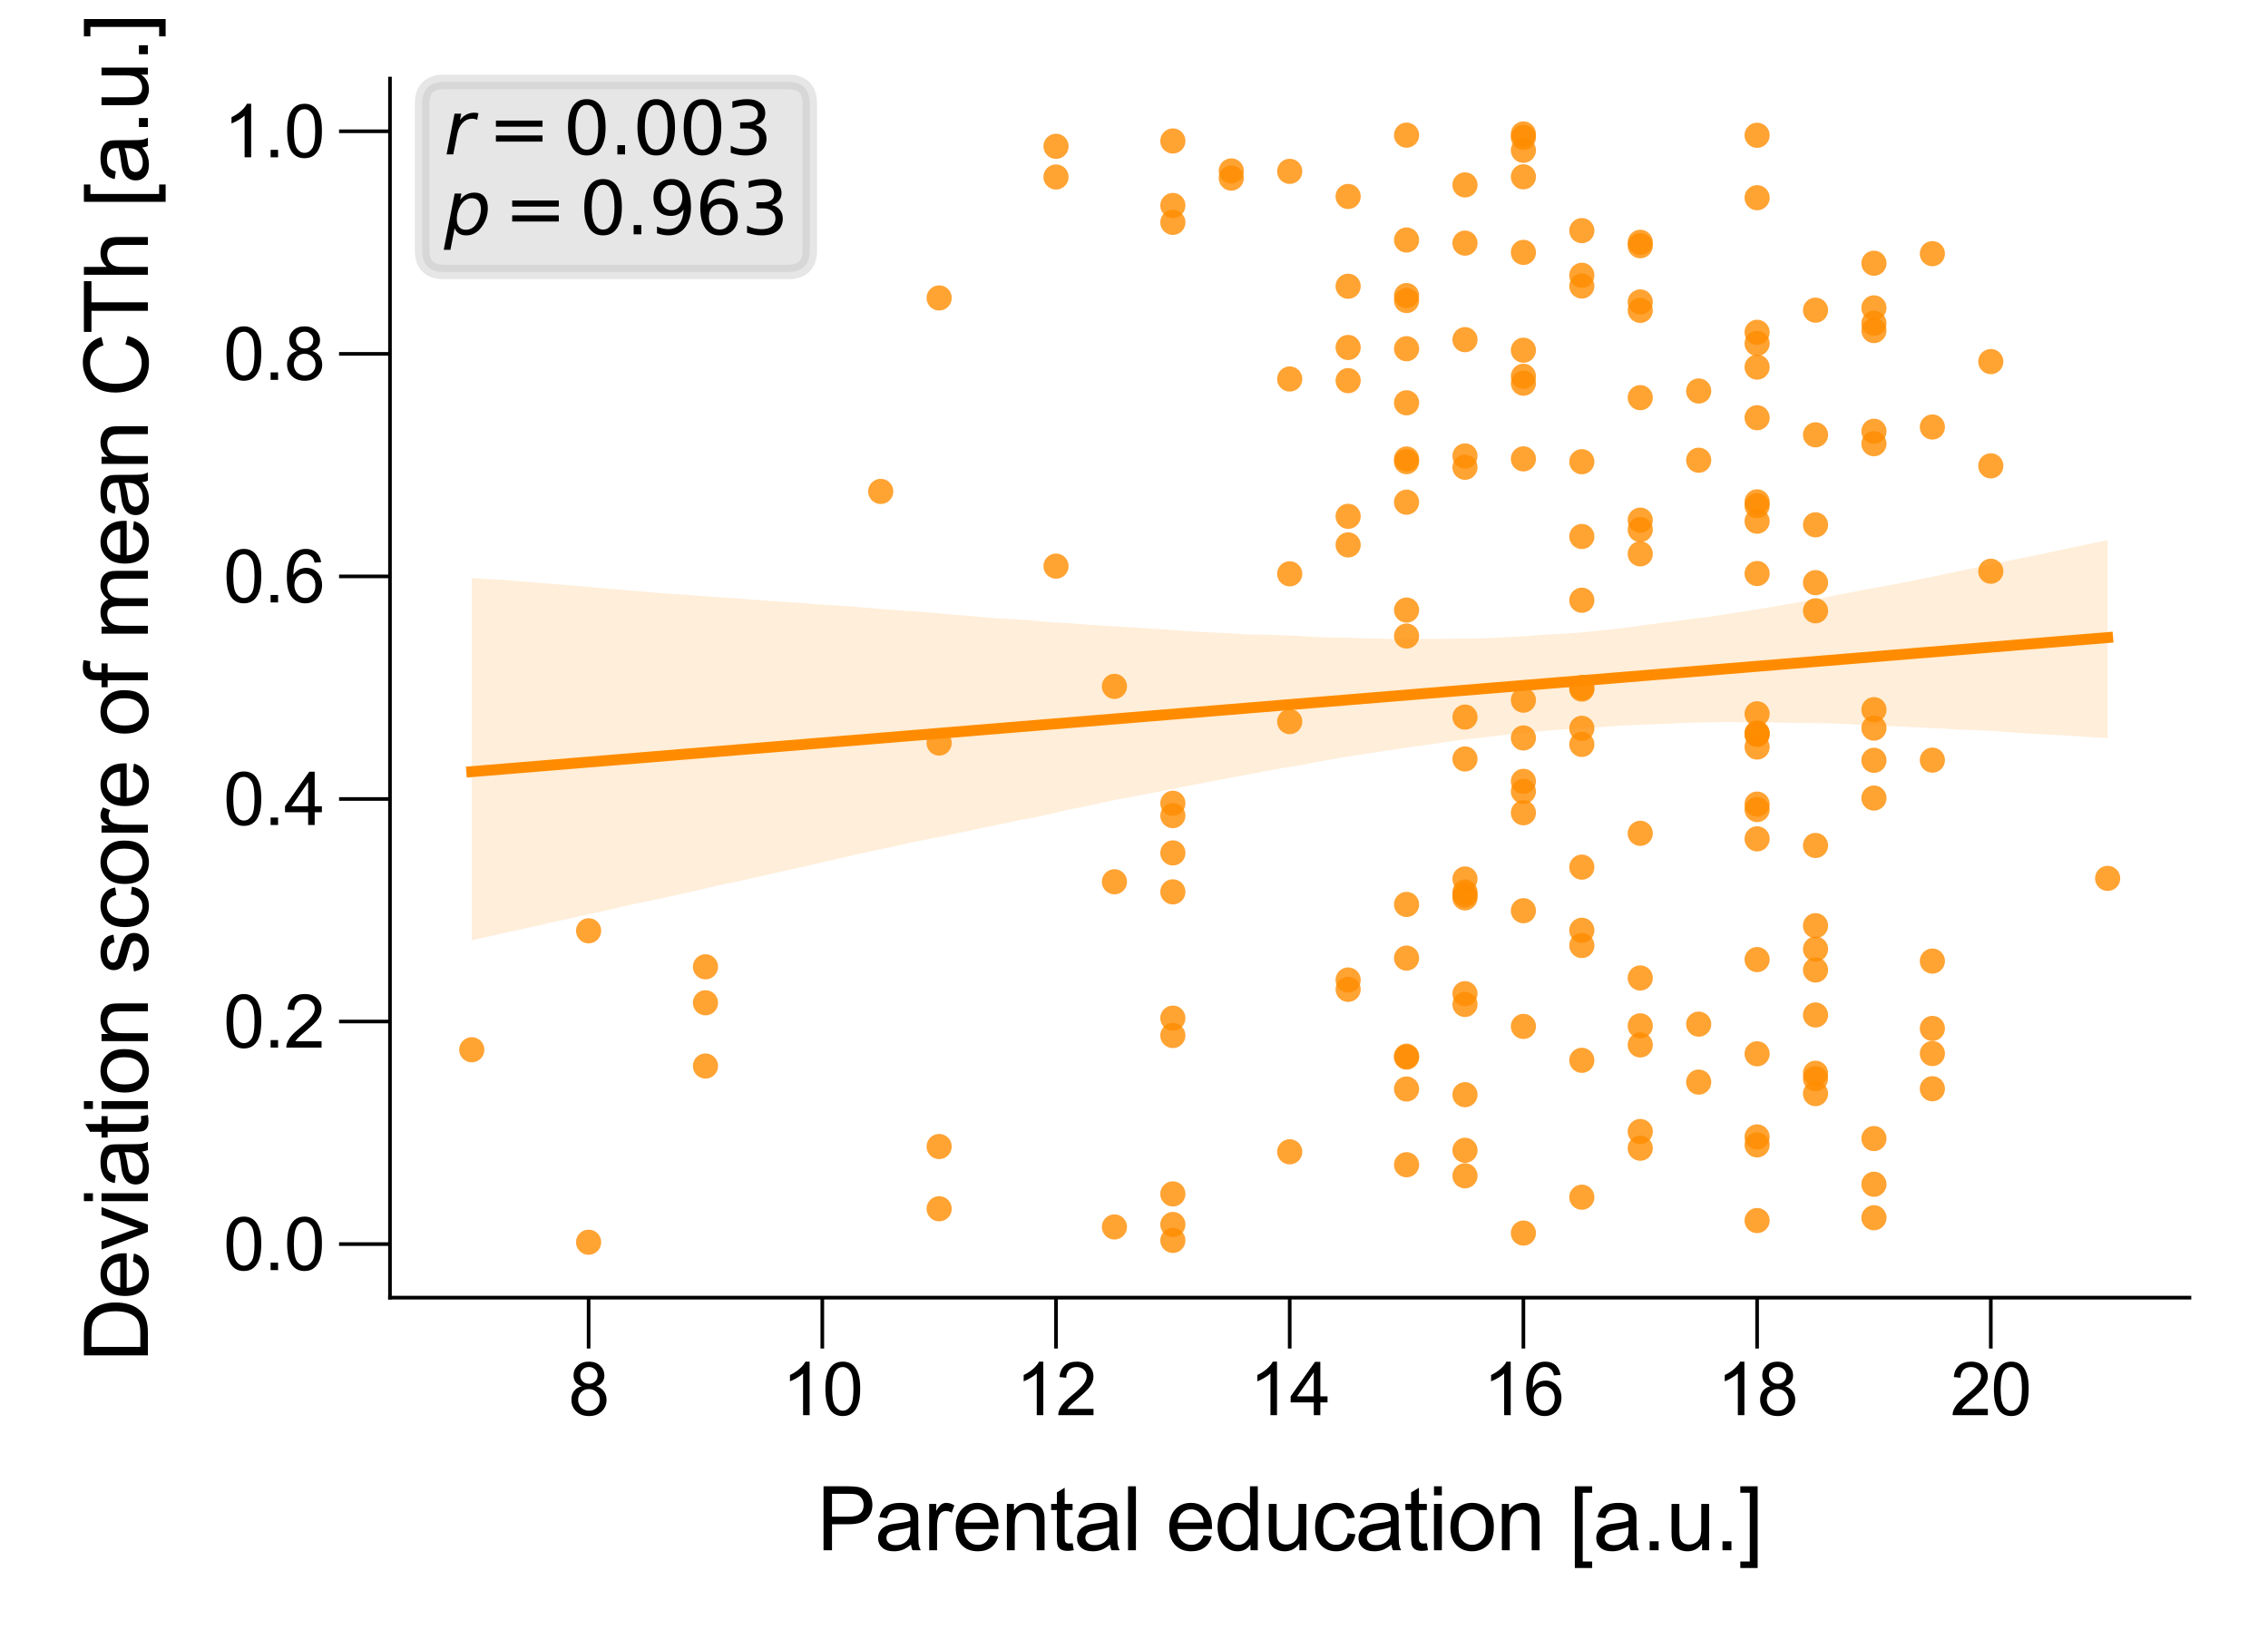 <?xml version="1.0" encoding="utf-8" standalone="no"?>
<!DOCTYPE svg PUBLIC "-//W3C//DTD SVG 1.1//EN"
  "http://www.w3.org/Graphics/SVG/1.1/DTD/svg11.dtd">
<svg xmlns:xlink="http://www.w3.org/1999/xlink" width="155.906pt" height="113.386pt" viewBox="0 0 155.906 113.386" xmlns="http://www.w3.org/2000/svg" version="1.1">
 <defs>
  <style type="text/css">*{stroke-linejoin: round; stroke-linecap: butt}</style>
 </defs>
 <g id="figure_1">
  <g id="patch_1">
   <path d="M 0 113.386 
L 155.906 113.386 
L 155.906 0 
L 0 0 
z
" style="fill: #ffffff"/>
  </g>
  <g id="axes_1">
   <g id="patch_2">
    <path d="M 26.808 89.218 
L 150.506 89.218 
L 150.506 5.4 
L 26.808 5.4 
z
" style="fill: #ffffff"/>
   </g>
   <g id="PathCollection_1">
    <defs>
     <path id="C0_0_1753ba08d1" d="M 0 0.866 
C 0.23 0.866 0.45 0.775 0.612 0.612 
C 0.775 0.45 0.866 0.23 0.866 -0 
C 0.866 -0.23 0.775 -0.45 0.612 -0.612 
C 0.45 -0.775 0.23 -0.866 0 -0.866 
C -0.23 -0.866 -0.45 -0.775 -0.612 -0.612 
C -0.775 -0.45 -0.866 -0.23 -0.866 0 
C -0.866 0.23 -0.775 0.45 -0.612 0.612 
C -0.45 0.775 -0.23 0.866 0 0.866 
z
"/>
    </defs>
    <g clip-path="url(#pf4f25d8b72)">
     <use xlink:href="#C0_0_1753ba08d1" x="92.673" y="19.68" style="fill: #ff8c00; fill-opacity: 0.8"/>
    </g>
    <g clip-path="url(#pf4f25d8b72)">
     <use xlink:href="#C0_0_1753ba08d1" x="132.834" y="29.359" style="fill: #ff8c00; fill-opacity: 0.8"/>
    </g>
    <g clip-path="url(#pf4f25d8b72)">
     <use xlink:href="#C0_0_1753ba08d1" x="128.818" y="48.793" style="fill: #ff8c00; fill-opacity: 0.8"/>
    </g>
    <g clip-path="url(#pf4f25d8b72)">
     <use xlink:href="#C0_0_1753ba08d1" x="72.592" y="38.924" style="fill: #ff8c00; fill-opacity: 0.8"/>
    </g>
    <g clip-path="url(#pf4f25d8b72)">
     <use xlink:href="#C0_0_1753ba08d1" x="104.721" y="70.569" style="fill: #ff8c00; fill-opacity: 0.8"/>
    </g>
    <g clip-path="url(#pf4f25d8b72)">
     <use xlink:href="#C0_0_1753ba08d1" x="116.77" y="26.883" style="fill: #ff8c00; fill-opacity: 0.8"/>
    </g>
    <g clip-path="url(#pf4f25d8b72)">
     <use xlink:href="#C0_0_1753ba08d1" x="108.737" y="63.96" style="fill: #ff8c00; fill-opacity: 0.8"/>
    </g>
    <g clip-path="url(#pf4f25d8b72)">
     <use xlink:href="#C0_0_1753ba08d1" x="96.689" y="20.663" style="fill: #ff8c00; fill-opacity: 0.8"/>
    </g>
    <g clip-path="url(#pf4f25d8b72)">
     <use xlink:href="#C0_0_1753ba08d1" x="100.705" y="80.84" style="fill: #ff8c00; fill-opacity: 0.8"/>
    </g>
    <g clip-path="url(#pf4f25d8b72)">
     <use xlink:href="#C0_0_1753ba08d1" x="76.608" y="84.357" style="fill: #ff8c00; fill-opacity: 0.8"/>
    </g>
    <g clip-path="url(#pf4f25d8b72)">
     <use xlink:href="#C0_0_1753ba08d1" x="96.689" y="80.08" style="fill: #ff8c00; fill-opacity: 0.8"/>
    </g>
    <g clip-path="url(#pf4f25d8b72)">
     <use xlink:href="#C0_0_1753ba08d1" x="120.786" y="65.974" style="fill: #ff8c00; fill-opacity: 0.8"/>
    </g>
    <g clip-path="url(#pf4f25d8b72)">
     <use xlink:href="#C0_0_1753ba08d1" x="112.754" y="78.944" style="fill: #ff8c00; fill-opacity: 0.8"/>
    </g>
    <g clip-path="url(#pf4f25d8b72)">
     <use xlink:href="#C0_0_1753ba08d1" x="132.834" y="74.856" style="fill: #ff8c00; fill-opacity: 0.8"/>
    </g>
    <g clip-path="url(#pf4f25d8b72)">
     <use xlink:href="#C0_0_1753ba08d1" x="124.802" y="69.784" style="fill: #ff8c00; fill-opacity: 0.8"/>
    </g>
    <g clip-path="url(#pf4f25d8b72)">
     <use xlink:href="#C0_0_1753ba08d1" x="128.818" y="50.061" style="fill: #ff8c00; fill-opacity: 0.8"/>
    </g>
    <g clip-path="url(#pf4f25d8b72)">
     <use xlink:href="#C0_0_1753ba08d1" x="64.559" y="51.088" style="fill: #ff8c00; fill-opacity: 0.8"/>
    </g>
    <g clip-path="url(#pf4f25d8b72)">
     <use xlink:href="#C0_0_1753ba08d1" x="48.495" y="66.471" style="fill: #ff8c00; fill-opacity: 0.8"/>
    </g>
    <g clip-path="url(#pf4f25d8b72)">
     <use xlink:href="#C0_0_1753ba08d1" x="108.737" y="65.008" style="fill: #ff8c00; fill-opacity: 0.8"/>
    </g>
    <g clip-path="url(#pf4f25d8b72)">
     <use xlink:href="#C0_0_1753ba08d1" x="92.673" y="37.465" style="fill: #ff8c00; fill-opacity: 0.8"/>
    </g>
    <g clip-path="url(#pf4f25d8b72)">
     <use xlink:href="#C0_0_1753ba08d1" x="120.786" y="34.766" style="fill: #ff8c00; fill-opacity: 0.8"/>
    </g>
    <g clip-path="url(#pf4f25d8b72)">
     <use xlink:href="#C0_0_1753ba08d1" x="108.737" y="36.885" style="fill: #ff8c00; fill-opacity: 0.8"/>
    </g>
    <g clip-path="url(#pf4f25d8b72)">
     <use xlink:href="#C0_0_1753ba08d1" x="100.705" y="61.731" style="fill: #ff8c00; fill-opacity: 0.8"/>
    </g>
    <g clip-path="url(#pf4f25d8b72)">
     <use xlink:href="#C0_0_1753ba08d1" x="128.818" y="22.223" style="fill: #ff8c00; fill-opacity: 0.8"/>
    </g>
    <g clip-path="url(#pf4f25d8b72)">
     <use xlink:href="#C0_0_1753ba08d1" x="128.818" y="18.099" style="fill: #ff8c00; fill-opacity: 0.8"/>
    </g>
    <g clip-path="url(#pf4f25d8b72)">
     <use xlink:href="#C0_0_1753ba08d1" x="124.802" y="21.325" style="fill: #ff8c00; fill-opacity: 0.8"/>
    </g>
    <g clip-path="url(#pf4f25d8b72)">
     <use xlink:href="#C0_0_1753ba08d1" x="108.737" y="41.269" style="fill: #ff8c00; fill-opacity: 0.8"/>
    </g>
    <g clip-path="url(#pf4f25d8b72)">
     <use xlink:href="#C0_0_1753ba08d1" x="132.834" y="52.262" style="fill: #ff8c00; fill-opacity: 0.8"/>
    </g>
    <g clip-path="url(#pf4f25d8b72)">
     <use xlink:href="#C0_0_1753ba08d1" x="108.737" y="82.312" style="fill: #ff8c00; fill-opacity: 0.8"/>
    </g>
    <g clip-path="url(#pf4f25d8b72)">
     <use xlink:href="#C0_0_1753ba08d1" x="112.754" y="27.34" style="fill: #ff8c00; fill-opacity: 0.8"/>
    </g>
    <g clip-path="url(#pf4f25d8b72)">
     <use xlink:href="#C0_0_1753ba08d1" x="120.786" y="39.433" style="fill: #ff8c00; fill-opacity: 0.8"/>
    </g>
    <g clip-path="url(#pf4f25d8b72)">
     <use xlink:href="#C0_0_1753ba08d1" x="76.608" y="47.19" style="fill: #ff8c00; fill-opacity: 0.8"/>
    </g>
    <g clip-path="url(#pf4f25d8b72)">
     <use xlink:href="#C0_0_1753ba08d1" x="124.802" y="75.19" style="fill: #ff8c00; fill-opacity: 0.8"/>
    </g>
    <g clip-path="url(#pf4f25d8b72)">
     <use xlink:href="#C0_0_1753ba08d1" x="96.689" y="31.558" style="fill: #ff8c00; fill-opacity: 0.8"/>
    </g>
    <g clip-path="url(#pf4f25d8b72)">
     <use xlink:href="#C0_0_1753ba08d1" x="32.43" y="72.174" style="fill: #ff8c00; fill-opacity: 0.8"/>
    </g>
    <g clip-path="url(#pf4f25d8b72)">
     <use xlink:href="#C0_0_1753ba08d1" x="100.705" y="60.432" style="fill: #ff8c00; fill-opacity: 0.8"/>
    </g>
    <g clip-path="url(#pf4f25d8b72)">
     <use xlink:href="#C0_0_1753ba08d1" x="84.64" y="11.753" style="fill: #ff8c00; fill-opacity: 0.8"/>
    </g>
    <g clip-path="url(#pf4f25d8b72)">
     <use xlink:href="#C0_0_1753ba08d1" x="104.721" y="31.55" style="fill: #ff8c00; fill-opacity: 0.8"/>
    </g>
    <g clip-path="url(#pf4f25d8b72)">
     <use xlink:href="#C0_0_1753ba08d1" x="120.786" y="9.301" style="fill: #ff8c00; fill-opacity: 0.8"/>
    </g>
    <g clip-path="url(#pf4f25d8b72)">
     <use xlink:href="#C0_0_1753ba08d1" x="80.624" y="61.319" style="fill: #ff8c00; fill-opacity: 0.8"/>
    </g>
    <g clip-path="url(#pf4f25d8b72)">
     <use xlink:href="#C0_0_1753ba08d1" x="88.657" y="49.613" style="fill: #ff8c00; fill-opacity: 0.8"/>
    </g>
    <g clip-path="url(#pf4f25d8b72)">
     <use xlink:href="#C0_0_1753ba08d1" x="136.851" y="39.275" style="fill: #ff8c00; fill-opacity: 0.8"/>
    </g>
    <g clip-path="url(#pf4f25d8b72)">
     <use xlink:href="#C0_0_1753ba08d1" x="108.737" y="51.182" style="fill: #ff8c00; fill-opacity: 0.8"/>
    </g>
    <g clip-path="url(#pf4f25d8b72)">
     <use xlink:href="#C0_0_1753ba08d1" x="136.851" y="32.029" style="fill: #ff8c00; fill-opacity: 0.8"/>
    </g>
    <g clip-path="url(#pf4f25d8b72)">
     <use xlink:href="#C0_0_1753ba08d1" x="120.786" y="34.504" style="fill: #ff8c00; fill-opacity: 0.8"/>
    </g>
    <g clip-path="url(#pf4f25d8b72)">
     <use xlink:href="#C0_0_1753ba08d1" x="108.737" y="18.926" style="fill: #ff8c00; fill-opacity: 0.8"/>
    </g>
    <g clip-path="url(#pf4f25d8b72)">
     <use xlink:href="#C0_0_1753ba08d1" x="116.77" y="31.642" style="fill: #ff8c00; fill-opacity: 0.8"/>
    </g>
    <g clip-path="url(#pf4f25d8b72)">
     <use xlink:href="#C0_0_1753ba08d1" x="60.543" y="33.787" style="fill: #ff8c00; fill-opacity: 0.8"/>
    </g>
    <g clip-path="url(#pf4f25d8b72)">
     <use xlink:href="#C0_0_1753ba08d1" x="132.834" y="72.436" style="fill: #ff8c00; fill-opacity: 0.8"/>
    </g>
    <g clip-path="url(#pf4f25d8b72)">
     <use xlink:href="#C0_0_1753ba08d1" x="124.802" y="74.161" style="fill: #ff8c00; fill-opacity: 0.8"/>
    </g>
    <g clip-path="url(#pf4f25d8b72)">
     <use xlink:href="#C0_0_1753ba08d1" x="104.721" y="10.334" style="fill: #ff8c00; fill-opacity: 0.8"/>
    </g>
    <g clip-path="url(#pf4f25d8b72)">
     <use xlink:href="#C0_0_1753ba08d1" x="104.721" y="53.72" style="fill: #ff8c00; fill-opacity: 0.8"/>
    </g>
    <g clip-path="url(#pf4f25d8b72)">
     <use xlink:href="#C0_0_1753ba08d1" x="120.786" y="13.593" style="fill: #ff8c00; fill-opacity: 0.8"/>
    </g>
    <g clip-path="url(#pf4f25d8b72)">
     <use xlink:href="#C0_0_1753ba08d1" x="120.786" y="78.715" style="fill: #ff8c00; fill-opacity: 0.8"/>
    </g>
    <g clip-path="url(#pf4f25d8b72)">
     <use xlink:href="#C0_0_1753ba08d1" x="120.786" y="50.503" style="fill: #ff8c00; fill-opacity: 0.8"/>
    </g>
    <g clip-path="url(#pf4f25d8b72)">
     <use xlink:href="#C0_0_1753ba08d1" x="80.624" y="14.127" style="fill: #ff8c00; fill-opacity: 0.8"/>
    </g>
    <g clip-path="url(#pf4f25d8b72)">
     <use xlink:href="#C0_0_1753ba08d1" x="88.657" y="26.057" style="fill: #ff8c00; fill-opacity: 0.8"/>
    </g>
    <g clip-path="url(#pf4f25d8b72)">
     <use xlink:href="#C0_0_1753ba08d1" x="112.754" y="36.41" style="fill: #ff8c00; fill-opacity: 0.8"/>
    </g>
    <g clip-path="url(#pf4f25d8b72)">
     <use xlink:href="#C0_0_1753ba08d1" x="96.689" y="31.743" style="fill: #ff8c00; fill-opacity: 0.8"/>
    </g>
    <g clip-path="url(#pf4f25d8b72)">
     <use xlink:href="#C0_0_1753ba08d1" x="104.721" y="50.737" style="fill: #ff8c00; fill-opacity: 0.8"/>
    </g>
    <g clip-path="url(#pf4f25d8b72)">
     <use xlink:href="#C0_0_1753ba08d1" x="104.721" y="9.446" style="fill: #ff8c00; fill-opacity: 0.8"/>
    </g>
    <g clip-path="url(#pf4f25d8b72)">
     <use xlink:href="#C0_0_1753ba08d1" x="96.689" y="9.292" style="fill: #ff8c00; fill-opacity: 0.8"/>
    </g>
    <g clip-path="url(#pf4f25d8b72)">
     <use xlink:href="#C0_0_1753ba08d1" x="120.786" y="78.167" style="fill: #ff8c00; fill-opacity: 0.8"/>
    </g>
    <g clip-path="url(#pf4f25d8b72)">
     <use xlink:href="#C0_0_1753ba08d1" x="124.802" y="41.995" style="fill: #ff8c00; fill-opacity: 0.8"/>
    </g>
    <g clip-path="url(#pf4f25d8b72)">
     <use xlink:href="#C0_0_1753ba08d1" x="120.786" y="57.674" style="fill: #ff8c00; fill-opacity: 0.8"/>
    </g>
    <g clip-path="url(#pf4f25d8b72)">
     <use xlink:href="#C0_0_1753ba08d1" x="104.721" y="54.411" style="fill: #ff8c00; fill-opacity: 0.8"/>
    </g>
    <g clip-path="url(#pf4f25d8b72)">
     <use xlink:href="#C0_0_1753ba08d1" x="80.624" y="56.078" style="fill: #ff8c00; fill-opacity: 0.8"/>
    </g>
    <g clip-path="url(#pf4f25d8b72)">
     <use xlink:href="#C0_0_1753ba08d1" x="144.883" y="60.392" style="fill: #ff8c00; fill-opacity: 0.8"/>
    </g>
    <g clip-path="url(#pf4f25d8b72)">
     <use xlink:href="#C0_0_1753ba08d1" x="124.802" y="63.644" style="fill: #ff8c00; fill-opacity: 0.8"/>
    </g>
    <g clip-path="url(#pf4f25d8b72)">
     <use xlink:href="#C0_0_1753ba08d1" x="112.754" y="38.079" style="fill: #ff8c00; fill-opacity: 0.8"/>
    </g>
    <g clip-path="url(#pf4f25d8b72)">
     <use xlink:href="#C0_0_1753ba08d1" x="120.786" y="23.614" style="fill: #ff8c00; fill-opacity: 0.8"/>
    </g>
    <g clip-path="url(#pf4f25d8b72)">
     <use xlink:href="#C0_0_1753ba08d1" x="100.705" y="75.262" style="fill: #ff8c00; fill-opacity: 0.8"/>
    </g>
    <g clip-path="url(#pf4f25d8b72)">
     <use xlink:href="#C0_0_1753ba08d1" x="100.705" y="52.181" style="fill: #ff8c00; fill-opacity: 0.8"/>
    </g>
    <g clip-path="url(#pf4f25d8b72)">
     <use xlink:href="#C0_0_1753ba08d1" x="92.673" y="23.89" style="fill: #ff8c00; fill-opacity: 0.8"/>
    </g>
    <g clip-path="url(#pf4f25d8b72)">
     <use xlink:href="#C0_0_1753ba08d1" x="116.77" y="70.413" style="fill: #ff8c00; fill-opacity: 0.8"/>
    </g>
    <g clip-path="url(#pf4f25d8b72)">
     <use xlink:href="#C0_0_1753ba08d1" x="72.592" y="12.168" style="fill: #ff8c00; fill-opacity: 0.8"/>
    </g>
    <g clip-path="url(#pf4f25d8b72)">
     <use xlink:href="#C0_0_1753ba08d1" x="100.705" y="31.348" style="fill: #ff8c00; fill-opacity: 0.8"/>
    </g>
    <g clip-path="url(#pf4f25d8b72)">
     <use xlink:href="#C0_0_1753ba08d1" x="100.705" y="32.127" style="fill: #ff8c00; fill-opacity: 0.8"/>
    </g>
    <g clip-path="url(#pf4f25d8b72)">
     <use xlink:href="#C0_0_1753ba08d1" x="96.689" y="16.501" style="fill: #ff8c00; fill-opacity: 0.8"/>
    </g>
    <g clip-path="url(#pf4f25d8b72)">
     <use xlink:href="#C0_0_1753ba08d1" x="96.689" y="72.683" style="fill: #ff8c00; fill-opacity: 0.8"/>
    </g>
    <g clip-path="url(#pf4f25d8b72)">
     <use xlink:href="#C0_0_1753ba08d1" x="76.608" y="60.626" style="fill: #ff8c00; fill-opacity: 0.8"/>
    </g>
    <g clip-path="url(#pf4f25d8b72)">
     <use xlink:href="#C0_0_1753ba08d1" x="124.802" y="73.79" style="fill: #ff8c00; fill-opacity: 0.8"/>
    </g>
    <g clip-path="url(#pf4f25d8b72)">
     <use xlink:href="#C0_0_1753ba08d1" x="124.802" y="65.254" style="fill: #ff8c00; fill-opacity: 0.8"/>
    </g>
    <g clip-path="url(#pf4f25d8b72)">
     <use xlink:href="#C0_0_1753ba08d1" x="104.721" y="84.779" style="fill: #ff8c00; fill-opacity: 0.8"/>
    </g>
    <g clip-path="url(#pf4f25d8b72)">
     <use xlink:href="#C0_0_1753ba08d1" x="96.689" y="27.694" style="fill: #ff8c00; fill-opacity: 0.8"/>
    </g>
    <g clip-path="url(#pf4f25d8b72)">
     <use xlink:href="#C0_0_1753ba08d1" x="132.834" y="66.078" style="fill: #ff8c00; fill-opacity: 0.8"/>
    </g>
    <g clip-path="url(#pf4f25d8b72)">
     <use xlink:href="#C0_0_1753ba08d1" x="80.624" y="82.086" style="fill: #ff8c00; fill-opacity: 0.8"/>
    </g>
    <g clip-path="url(#pf4f25d8b72)">
     <use xlink:href="#C0_0_1753ba08d1" x="104.721" y="24.079" style="fill: #ff8c00; fill-opacity: 0.8"/>
    </g>
    <g clip-path="url(#pf4f25d8b72)">
     <use xlink:href="#C0_0_1753ba08d1" x="104.721" y="17.353" style="fill: #ff8c00; fill-opacity: 0.8"/>
    </g>
    <g clip-path="url(#pf4f25d8b72)">
     <use xlink:href="#C0_0_1753ba08d1" x="100.705" y="61.331" style="fill: #ff8c00; fill-opacity: 0.8"/>
    </g>
    <g clip-path="url(#pf4f25d8b72)">
     <use xlink:href="#C0_0_1753ba08d1" x="100.705" y="12.713" style="fill: #ff8c00; fill-opacity: 0.8"/>
    </g>
    <g clip-path="url(#pf4f25d8b72)">
     <use xlink:href="#C0_0_1753ba08d1" x="100.705" y="61.531" style="fill: #ff8c00; fill-opacity: 0.8"/>
    </g>
    <g clip-path="url(#pf4f25d8b72)">
     <use xlink:href="#C0_0_1753ba08d1" x="120.786" y="83.918" style="fill: #ff8c00; fill-opacity: 0.8"/>
    </g>
    <g clip-path="url(#pf4f25d8b72)">
     <use xlink:href="#C0_0_1753ba08d1" x="96.689" y="41.945" style="fill: #ff8c00; fill-opacity: 0.8"/>
    </g>
    <g clip-path="url(#pf4f25d8b72)">
     <use xlink:href="#C0_0_1753ba08d1" x="96.689" y="72.619" style="fill: #ff8c00; fill-opacity: 0.8"/>
    </g>
    <g clip-path="url(#pf4f25d8b72)">
     <use xlink:href="#C0_0_1753ba08d1" x="48.495" y="68.946" style="fill: #ff8c00; fill-opacity: 0.8"/>
    </g>
    <g clip-path="url(#pf4f25d8b72)">
     <use xlink:href="#C0_0_1753ba08d1" x="108.737" y="47.38" style="fill: #ff8c00; fill-opacity: 0.8"/>
    </g>
    <g clip-path="url(#pf4f25d8b72)">
     <use xlink:href="#C0_0_1753ba08d1" x="104.721" y="48.139" style="fill: #ff8c00; fill-opacity: 0.8"/>
    </g>
    <g clip-path="url(#pf4f25d8b72)">
     <use xlink:href="#C0_0_1753ba08d1" x="120.786" y="50.462" style="fill: #ff8c00; fill-opacity: 0.8"/>
    </g>
    <g clip-path="url(#pf4f25d8b72)">
     <use xlink:href="#C0_0_1753ba08d1" x="136.851" y="24.861" style="fill: #ff8c00; fill-opacity: 0.8"/>
    </g>
    <g clip-path="url(#pf4f25d8b72)">
     <use xlink:href="#C0_0_1753ba08d1" x="120.786" y="55.286" style="fill: #ff8c00; fill-opacity: 0.8"/>
    </g>
    <g clip-path="url(#pf4f25d8b72)">
     <use xlink:href="#C0_0_1753ba08d1" x="40.462" y="63.995" style="fill: #ff8c00; fill-opacity: 0.8"/>
    </g>
    <g clip-path="url(#pf4f25d8b72)">
     <use xlink:href="#C0_0_1753ba08d1" x="92.673" y="67.379" style="fill: #ff8c00; fill-opacity: 0.8"/>
    </g>
    <g clip-path="url(#pf4f25d8b72)">
     <use xlink:href="#C0_0_1753ba08d1" x="112.754" y="67.239" style="fill: #ff8c00; fill-opacity: 0.8"/>
    </g>
    <g clip-path="url(#pf4f25d8b72)">
     <use xlink:href="#C0_0_1753ba08d1" x="132.834" y="70.709" style="fill: #ff8c00; fill-opacity: 0.8"/>
    </g>
    <g clip-path="url(#pf4f25d8b72)">
     <use xlink:href="#C0_0_1753ba08d1" x="108.737" y="15.857" style="fill: #ff8c00; fill-opacity: 0.8"/>
    </g>
    <g clip-path="url(#pf4f25d8b72)">
     <use xlink:href="#C0_0_1753ba08d1" x="80.624" y="84.188" style="fill: #ff8c00; fill-opacity: 0.8"/>
    </g>
    <g clip-path="url(#pf4f25d8b72)">
     <use xlink:href="#C0_0_1753ba08d1" x="128.818" y="21.168" style="fill: #ff8c00; fill-opacity: 0.8"/>
    </g>
    <g clip-path="url(#pf4f25d8b72)">
     <use xlink:href="#C0_0_1753ba08d1" x="80.624" y="15.288" style="fill: #ff8c00; fill-opacity: 0.8"/>
    </g>
    <g clip-path="url(#pf4f25d8b72)">
     <use xlink:href="#C0_0_1753ba08d1" x="128.818" y="83.724" style="fill: #ff8c00; fill-opacity: 0.8"/>
    </g>
    <g clip-path="url(#pf4f25d8b72)">
     <use xlink:href="#C0_0_1753ba08d1" x="80.624" y="9.693" style="fill: #ff8c00; fill-opacity: 0.8"/>
    </g>
    <g clip-path="url(#pf4f25d8b72)">
     <use xlink:href="#C0_0_1753ba08d1" x="72.592" y="10.059" style="fill: #ff8c00; fill-opacity: 0.8"/>
    </g>
    <g clip-path="url(#pf4f25d8b72)">
     <use xlink:href="#C0_0_1753ba08d1" x="120.786" y="72.453" style="fill: #ff8c00; fill-opacity: 0.8"/>
    </g>
    <g clip-path="url(#pf4f25d8b72)">
     <use xlink:href="#C0_0_1753ba08d1" x="124.802" y="58.129" style="fill: #ff8c00; fill-opacity: 0.8"/>
    </g>
    <g clip-path="url(#pf4f25d8b72)">
     <use xlink:href="#C0_0_1753ba08d1" x="40.462" y="85.408" style="fill: #ff8c00; fill-opacity: 0.8"/>
    </g>
    <g clip-path="url(#pf4f25d8b72)">
     <use xlink:href="#C0_0_1753ba08d1" x="120.786" y="55.66" style="fill: #ff8c00; fill-opacity: 0.8"/>
    </g>
    <g clip-path="url(#pf4f25d8b72)">
     <use xlink:href="#C0_0_1753ba08d1" x="96.689" y="23.977" style="fill: #ff8c00; fill-opacity: 0.8"/>
    </g>
    <g clip-path="url(#pf4f25d8b72)">
     <use xlink:href="#C0_0_1753ba08d1" x="104.721" y="62.615" style="fill: #ff8c00; fill-opacity: 0.8"/>
    </g>
    <g clip-path="url(#pf4f25d8b72)">
     <use xlink:href="#C0_0_1753ba08d1" x="108.737" y="47.271" style="fill: #ff8c00; fill-opacity: 0.8"/>
    </g>
    <g clip-path="url(#pf4f25d8b72)">
     <use xlink:href="#C0_0_1753ba08d1" x="108.737" y="72.901" style="fill: #ff8c00; fill-opacity: 0.8"/>
    </g>
    <g clip-path="url(#pf4f25d8b72)">
     <use xlink:href="#C0_0_1753ba08d1" x="128.818" y="22.728" style="fill: #ff8c00; fill-opacity: 0.8"/>
    </g>
    <g clip-path="url(#pf4f25d8b72)">
     <use xlink:href="#C0_0_1753ba08d1" x="96.689" y="20.321" style="fill: #ff8c00; fill-opacity: 0.8"/>
    </g>
    <g clip-path="url(#pf4f25d8b72)">
     <use xlink:href="#C0_0_1753ba08d1" x="96.689" y="43.73" style="fill: #ff8c00; fill-opacity: 0.8"/>
    </g>
    <g clip-path="url(#pf4f25d8b72)">
     <use xlink:href="#C0_0_1753ba08d1" x="108.737" y="31.745" style="fill: #ff8c00; fill-opacity: 0.8"/>
    </g>
    <g clip-path="url(#pf4f25d8b72)">
     <use xlink:href="#C0_0_1753ba08d1" x="64.559" y="78.828" style="fill: #ff8c00; fill-opacity: 0.8"/>
    </g>
    <g clip-path="url(#pf4f25d8b72)">
     <use xlink:href="#C0_0_1753ba08d1" x="120.786" y="22.847" style="fill: #ff8c00; fill-opacity: 0.8"/>
    </g>
    <g clip-path="url(#pf4f25d8b72)">
     <use xlink:href="#C0_0_1753ba08d1" x="116.77" y="74.399" style="fill: #ff8c00; fill-opacity: 0.8"/>
    </g>
    <g clip-path="url(#pf4f25d8b72)">
     <use xlink:href="#C0_0_1753ba08d1" x="80.624" y="71.195" style="fill: #ff8c00; fill-opacity: 0.8"/>
    </g>
    <g clip-path="url(#pf4f25d8b72)">
     <use xlink:href="#C0_0_1753ba08d1" x="120.786" y="28.721" style="fill: #ff8c00; fill-opacity: 0.8"/>
    </g>
    <g clip-path="url(#pf4f25d8b72)">
     <use xlink:href="#C0_0_1753ba08d1" x="112.754" y="70.53" style="fill: #ff8c00; fill-opacity: 0.8"/>
    </g>
    <g clip-path="url(#pf4f25d8b72)">
     <use xlink:href="#C0_0_1753ba08d1" x="128.818" y="30.506" style="fill: #ff8c00; fill-opacity: 0.8"/>
    </g>
    <g clip-path="url(#pf4f25d8b72)">
     <use xlink:href="#C0_0_1753ba08d1" x="112.754" y="77.796" style="fill: #ff8c00; fill-opacity: 0.8"/>
    </g>
    <g clip-path="url(#pf4f25d8b72)">
     <use xlink:href="#C0_0_1753ba08d1" x="128.818" y="81.422" style="fill: #ff8c00; fill-opacity: 0.8"/>
    </g>
    <g clip-path="url(#pf4f25d8b72)">
     <use xlink:href="#C0_0_1753ba08d1" x="64.559" y="20.485" style="fill: #ff8c00; fill-opacity: 0.8"/>
    </g>
    <g clip-path="url(#pf4f25d8b72)">
     <use xlink:href="#C0_0_1753ba08d1" x="92.673" y="35.499" style="fill: #ff8c00; fill-opacity: 0.8"/>
    </g>
    <g clip-path="url(#pf4f25d8b72)">
     <use xlink:href="#C0_0_1753ba08d1" x="100.705" y="69.06" style="fill: #ff8c00; fill-opacity: 0.8"/>
    </g>
    <g clip-path="url(#pf4f25d8b72)">
     <use xlink:href="#C0_0_1753ba08d1" x="84.64" y="12.244" style="fill: #ff8c00; fill-opacity: 0.8"/>
    </g>
    <g clip-path="url(#pf4f25d8b72)">
     <use xlink:href="#C0_0_1753ba08d1" x="112.754" y="35.762" style="fill: #ff8c00; fill-opacity: 0.8"/>
    </g>
    <g clip-path="url(#pf4f25d8b72)">
     <use xlink:href="#C0_0_1753ba08d1" x="100.705" y="79.088" style="fill: #ff8c00; fill-opacity: 0.8"/>
    </g>
    <g clip-path="url(#pf4f25d8b72)">
     <use xlink:href="#C0_0_1753ba08d1" x="80.624" y="58.641" style="fill: #ff8c00; fill-opacity: 0.8"/>
    </g>
    <g clip-path="url(#pf4f25d8b72)">
     <use xlink:href="#C0_0_1753ba08d1" x="124.802" y="66.69" style="fill: #ff8c00; fill-opacity: 0.8"/>
    </g>
    <g clip-path="url(#pf4f25d8b72)">
     <use xlink:href="#C0_0_1753ba08d1" x="96.689" y="62.184" style="fill: #ff8c00; fill-opacity: 0.8"/>
    </g>
    <g clip-path="url(#pf4f25d8b72)">
     <use xlink:href="#C0_0_1753ba08d1" x="100.705" y="49.302" style="fill: #ff8c00; fill-opacity: 0.8"/>
    </g>
    <g clip-path="url(#pf4f25d8b72)">
     <use xlink:href="#C0_0_1753ba08d1" x="108.737" y="50.073" style="fill: #ff8c00; fill-opacity: 0.8"/>
    </g>
    <g clip-path="url(#pf4f25d8b72)">
     <use xlink:href="#C0_0_1753ba08d1" x="88.657" y="39.452" style="fill: #ff8c00; fill-opacity: 0.8"/>
    </g>
    <g clip-path="url(#pf4f25d8b72)">
     <use xlink:href="#C0_0_1753ba08d1" x="120.786" y="49.078" style="fill: #ff8c00; fill-opacity: 0.8"/>
    </g>
    <g clip-path="url(#pf4f25d8b72)">
     <use xlink:href="#C0_0_1753ba08d1" x="80.624" y="55.227" style="fill: #ff8c00; fill-opacity: 0.8"/>
    </g>
    <g clip-path="url(#pf4f25d8b72)">
     <use xlink:href="#C0_0_1753ba08d1" x="120.786" y="25.24" style="fill: #ff8c00; fill-opacity: 0.8"/>
    </g>
    <g clip-path="url(#pf4f25d8b72)">
     <use xlink:href="#C0_0_1753ba08d1" x="88.657" y="11.781" style="fill: #ff8c00; fill-opacity: 0.8"/>
    </g>
    <g clip-path="url(#pf4f25d8b72)">
     <use xlink:href="#C0_0_1753ba08d1" x="96.689" y="74.873" style="fill: #ff8c00; fill-opacity: 0.8"/>
    </g>
    <g clip-path="url(#pf4f25d8b72)">
     <use xlink:href="#C0_0_1753ba08d1" x="104.721" y="9.21" style="fill: #ff8c00; fill-opacity: 0.8"/>
    </g>
    <g clip-path="url(#pf4f25d8b72)">
     <use xlink:href="#C0_0_1753ba08d1" x="128.818" y="54.87" style="fill: #ff8c00; fill-opacity: 0.8"/>
    </g>
    <g clip-path="url(#pf4f25d8b72)">
     <use xlink:href="#C0_0_1753ba08d1" x="92.673" y="26.171" style="fill: #ff8c00; fill-opacity: 0.8"/>
    </g>
    <g clip-path="url(#pf4f25d8b72)">
     <use xlink:href="#C0_0_1753ba08d1" x="104.721" y="55.88" style="fill: #ff8c00; fill-opacity: 0.8"/>
    </g>
    <g clip-path="url(#pf4f25d8b72)">
     <use xlink:href="#C0_0_1753ba08d1" x="112.754" y="20.76" style="fill: #ff8c00; fill-opacity: 0.8"/>
    </g>
    <g clip-path="url(#pf4f25d8b72)">
     <use xlink:href="#C0_0_1753ba08d1" x="100.705" y="68.32" style="fill: #ff8c00; fill-opacity: 0.8"/>
    </g>
    <g clip-path="url(#pf4f25d8b72)">
     <use xlink:href="#C0_0_1753ba08d1" x="128.818" y="78.281" style="fill: #ff8c00; fill-opacity: 0.8"/>
    </g>
    <g clip-path="url(#pf4f25d8b72)">
     <use xlink:href="#C0_0_1753ba08d1" x="92.673" y="13.507" style="fill: #ff8c00; fill-opacity: 0.8"/>
    </g>
    <g clip-path="url(#pf4f25d8b72)">
     <use xlink:href="#C0_0_1753ba08d1" x="124.802" y="29.896" style="fill: #ff8c00; fill-opacity: 0.8"/>
    </g>
    <g clip-path="url(#pf4f25d8b72)">
     <use xlink:href="#C0_0_1753ba08d1" x="96.689" y="34.527" style="fill: #ff8c00; fill-opacity: 0.8"/>
    </g>
    <g clip-path="url(#pf4f25d8b72)">
     <use xlink:href="#C0_0_1753ba08d1" x="104.721" y="26.346" style="fill: #ff8c00; fill-opacity: 0.8"/>
    </g>
    <g clip-path="url(#pf4f25d8b72)">
     <use xlink:href="#C0_0_1753ba08d1" x="104.721" y="25.87" style="fill: #ff8c00; fill-opacity: 0.8"/>
    </g>
    <g clip-path="url(#pf4f25d8b72)">
     <use xlink:href="#C0_0_1753ba08d1" x="88.657" y="79.19" style="fill: #ff8c00; fill-opacity: 0.8"/>
    </g>
    <g clip-path="url(#pf4f25d8b72)">
     <use xlink:href="#C0_0_1753ba08d1" x="92.673" y="68.02" style="fill: #ff8c00; fill-opacity: 0.8"/>
    </g>
    <g clip-path="url(#pf4f25d8b72)">
     <use xlink:href="#C0_0_1753ba08d1" x="104.721" y="12.157" style="fill: #ff8c00; fill-opacity: 0.8"/>
    </g>
    <g clip-path="url(#pf4f25d8b72)">
     <use xlink:href="#C0_0_1753ba08d1" x="100.705" y="23.352" style="fill: #ff8c00; fill-opacity: 0.8"/>
    </g>
    <g clip-path="url(#pf4f25d8b72)">
     <use xlink:href="#C0_0_1753ba08d1" x="120.786" y="50.393" style="fill: #ff8c00; fill-opacity: 0.8"/>
    </g>
    <g clip-path="url(#pf4f25d8b72)">
     <use xlink:href="#C0_0_1753ba08d1" x="96.689" y="65.873" style="fill: #ff8c00; fill-opacity: 0.8"/>
    </g>
    <g clip-path="url(#pf4f25d8b72)">
     <use xlink:href="#C0_0_1753ba08d1" x="112.754" y="57.294" style="fill: #ff8c00; fill-opacity: 0.8"/>
    </g>
    <g clip-path="url(#pf4f25d8b72)">
     <use xlink:href="#C0_0_1753ba08d1" x="120.786" y="51.361" style="fill: #ff8c00; fill-opacity: 0.8"/>
    </g>
    <g clip-path="url(#pf4f25d8b72)">
     <use xlink:href="#C0_0_1753ba08d1" x="80.624" y="70" style="fill: #ff8c00; fill-opacity: 0.8"/>
    </g>
    <g clip-path="url(#pf4f25d8b72)">
     <use xlink:href="#C0_0_1753ba08d1" x="128.818" y="29.652" style="fill: #ff8c00; fill-opacity: 0.8"/>
    </g>
    <g clip-path="url(#pf4f25d8b72)">
     <use xlink:href="#C0_0_1753ba08d1" x="120.786" y="35.835" style="fill: #ff8c00; fill-opacity: 0.8"/>
    </g>
    <g clip-path="url(#pf4f25d8b72)">
     <use xlink:href="#C0_0_1753ba08d1" x="108.737" y="19.665" style="fill: #ff8c00; fill-opacity: 0.8"/>
    </g>
    <g clip-path="url(#pf4f25d8b72)">
     <use xlink:href="#C0_0_1753ba08d1" x="80.624" y="85.283" style="fill: #ff8c00; fill-opacity: 0.8"/>
    </g>
    <g clip-path="url(#pf4f25d8b72)">
     <use xlink:href="#C0_0_1753ba08d1" x="112.754" y="16.66" style="fill: #ff8c00; fill-opacity: 0.8"/>
    </g>
    <g clip-path="url(#pf4f25d8b72)">
     <use xlink:href="#C0_0_1753ba08d1" x="124.802" y="40.06" style="fill: #ff8c00; fill-opacity: 0.8"/>
    </g>
    <g clip-path="url(#pf4f25d8b72)">
     <use xlink:href="#C0_0_1753ba08d1" x="128.818" y="52.274" style="fill: #ff8c00; fill-opacity: 0.8"/>
    </g>
    <g clip-path="url(#pf4f25d8b72)">
     <use xlink:href="#C0_0_1753ba08d1" x="48.495" y="73.293" style="fill: #ff8c00; fill-opacity: 0.8"/>
    </g>
    <g clip-path="url(#pf4f25d8b72)">
     <use xlink:href="#C0_0_1753ba08d1" x="112.754" y="16.895" style="fill: #ff8c00; fill-opacity: 0.8"/>
    </g>
    <g clip-path="url(#pf4f25d8b72)">
     <use xlink:href="#C0_0_1753ba08d1" x="100.705" y="16.716" style="fill: #ff8c00; fill-opacity: 0.8"/>
    </g>
    <g clip-path="url(#pf4f25d8b72)">
     <use xlink:href="#C0_0_1753ba08d1" x="112.754" y="71.842" style="fill: #ff8c00; fill-opacity: 0.8"/>
    </g>
    <g clip-path="url(#pf4f25d8b72)">
     <use xlink:href="#C0_0_1753ba08d1" x="124.802" y="36.084" style="fill: #ff8c00; fill-opacity: 0.8"/>
    </g>
    <g clip-path="url(#pf4f25d8b72)">
     <use xlink:href="#C0_0_1753ba08d1" x="108.737" y="59.619" style="fill: #ff8c00; fill-opacity: 0.8"/>
    </g>
    <g clip-path="url(#pf4f25d8b72)">
     <use xlink:href="#C0_0_1753ba08d1" x="112.754" y="21.338" style="fill: #ff8c00; fill-opacity: 0.8"/>
    </g>
    <g clip-path="url(#pf4f25d8b72)">
     <use xlink:href="#C0_0_1753ba08d1" x="132.834" y="17.44" style="fill: #ff8c00; fill-opacity: 0.8"/>
    </g>
    <g clip-path="url(#pf4f25d8b72)">
     <use xlink:href="#C0_0_1753ba08d1" x="64.559" y="83.107" style="fill: #ff8c00; fill-opacity: 0.8"/>
    </g>
   </g>
   <g id="PolyCollection_1">
    <path d="M 32.43 39.747 
L 32.43 64.644 
L 33.566 64.397 
L 34.702 64.137 
L 35.838 63.889 
L 36.974 63.641 
L 38.11 63.38 
L 39.245 63.13 
L 40.381 62.875 
L 41.517 62.631 
L 42.653 62.365 
L 43.789 62.108 
L 44.925 61.881 
L 46.061 61.634 
L 47.197 61.384 
L 48.333 61.121 
L 49.468 60.854 
L 50.604 60.622 
L 51.74 60.366 
L 52.876 60.111 
L 54.012 59.852 
L 55.148 59.607 
L 56.284 59.337 
L 57.42 59.086 
L 58.556 58.816 
L 59.691 58.561 
L 60.827 58.327 
L 61.963 58.075 
L 63.099 57.834 
L 64.235 57.604 
L 65.371 57.374 
L 66.507 57.142 
L 67.643 56.902 
L 68.778 56.667 
L 69.914 56.424 
L 71.05 56.206 
L 72.186 55.965 
L 73.322 55.69 
L 74.458 55.466 
L 75.594 55.223 
L 76.73 54.983 
L 77.866 54.772 
L 79.001 54.556 
L 80.137 54.337 
L 81.273 54.106 
L 82.409 53.884 
L 83.545 53.67 
L 84.681 53.451 
L 85.817 53.243 
L 86.953 53.027 
L 88.089 52.818 
L 89.224 52.635 
L 90.36 52.42 
L 91.496 52.212 
L 92.632 52.013 
L 93.768 51.844 
L 94.904 51.672 
L 96.04 51.504 
L 97.176 51.33 
L 98.312 51.183 
L 99.447 51.008 
L 100.583 50.857 
L 101.719 50.725 
L 102.855 50.595 
L 103.991 50.459 
L 105.127 50.347 
L 106.263 50.238 
L 107.399 50.154 
L 108.535 50.072 
L 109.67 50.012 
L 110.806 49.931 
L 111.942 49.859 
L 113.078 49.813 
L 114.214 49.778 
L 115.35 49.724 
L 116.486 49.682 
L 117.622 49.657 
L 118.757 49.642 
L 119.893 49.656 
L 121.029 49.665 
L 122.165 49.679 
L 123.301 49.706 
L 124.437 49.714 
L 125.573 49.73 
L 126.709 49.76 
L 127.845 49.829 
L 128.98 49.88 
L 130.116 49.926 
L 131.252 49.978 
L 132.388 50.039 
L 133.524 50.088 
L 134.66 50.165 
L 135.796 50.192 
L 136.932 50.25 
L 138.068 50.337 
L 139.203 50.415 
L 140.339 50.477 
L 141.475 50.535 
L 142.611 50.599 
L 143.747 50.685 
L 144.883 50.75 
L 144.883 37.134 
L 144.883 37.134 
L 143.747 37.369 
L 142.611 37.608 
L 141.475 37.849 
L 140.339 38.1 
L 139.203 38.322 
L 138.068 38.558 
L 136.932 38.793 
L 135.796 39.02 
L 134.66 39.269 
L 133.524 39.506 
L 132.388 39.743 
L 131.252 39.971 
L 130.116 40.191 
L 128.98 40.396 
L 127.845 40.606 
L 126.709 40.829 
L 125.573 41.051 
L 124.437 41.263 
L 123.301 41.472 
L 122.165 41.664 
L 121.029 41.854 
L 119.893 42.044 
L 118.757 42.216 
L 117.622 42.392 
L 116.486 42.531 
L 115.35 42.683 
L 114.214 42.823 
L 113.078 42.971 
L 111.942 43.13 
L 110.806 43.268 
L 109.67 43.382 
L 108.535 43.504 
L 107.399 43.579 
L 106.263 43.635 
L 105.127 43.725 
L 103.991 43.786 
L 102.855 43.848 
L 101.719 43.893 
L 100.583 43.908 
L 99.447 43.917 
L 98.312 43.929 
L 97.176 43.926 
L 96.04 43.948 
L 94.904 43.906 
L 93.768 43.892 
L 92.632 43.844 
L 91.496 43.834 
L 90.36 43.79 
L 89.224 43.72 
L 88.089 43.677 
L 86.953 43.637 
L 85.817 43.625 
L 84.681 43.55 
L 83.545 43.5 
L 82.409 43.435 
L 81.273 43.373 
L 80.137 43.279 
L 79.001 43.212 
L 77.866 43.132 
L 76.73 43.071 
L 75.594 42.999 
L 74.458 42.926 
L 73.322 42.834 
L 72.186 42.78 
L 71.05 42.672 
L 69.914 42.587 
L 68.778 42.529 
L 67.643 42.441 
L 66.507 42.336 
L 65.371 42.247 
L 64.235 42.142 
L 63.099 42.052 
L 61.963 41.979 
L 60.827 41.897 
L 59.691 41.801 
L 58.556 41.7 
L 57.42 41.618 
L 56.284 41.555 
L 55.148 41.463 
L 54.012 41.386 
L 52.876 41.312 
L 51.74 41.232 
L 50.604 41.14 
L 49.468 41.066 
L 48.333 40.982 
L 47.197 40.898 
L 46.061 40.825 
L 44.925 40.74 
L 43.789 40.641 
L 42.653 40.541 
L 41.517 40.447 
L 40.381 40.343 
L 39.245 40.242 
L 38.11 40.16 
L 36.974 40.067 
L 35.838 39.972 
L 34.702 39.88 
L 33.566 39.821 
L 32.43 39.747 
z
" clip-path="url(#pf4f25d8b72)" style="fill: #ff8c00; fill-opacity: 0.15"/>
   </g>
   <g id="matplotlib.axis_1">
    <g id="xtick_1">
     <g id="line2d_1">
      <defs>
       <path id="m7512867eec" d="M 0 0 
L 0 3.5 
" style="stroke: #000000; stroke-width: 0.25"/>
      </defs>
      <g>
       <use xlink:href="#m7512867eec" x="40.462" y="89.218" style="stroke: #000000; stroke-width: 0.25"/>
      </g>
     </g>
     <g id="text_1">
      <!-- 8 -->
      <g transform="translate(39.072 97.297) scale(0.05 -0.05)">
       <defs>
        <path id="ArialMT-38" d="M 1131 2484 
Q 781 2613 612 2850 
Q 444 3088 444 3419 
Q 444 3919 803 4259 
Q 1163 4600 1759 4600 
Q 2359 4600 2725 4251 
Q 3091 3903 3091 3403 
Q 3091 3084 2923 2848 
Q 2756 2613 2416 2484 
Q 2838 2347 3058 2040 
Q 3278 1734 3278 1309 
Q 3278 722 2862 322 
Q 2447 -78 1769 -78 
Q 1091 -78 675 323 
Q 259 725 259 1325 
Q 259 1772 486 2073 
Q 713 2375 1131 2484 
z
M 1019 3438 
Q 1019 3113 1228 2906 
Q 1438 2700 1772 2700 
Q 2097 2700 2305 2904 
Q 2513 3109 2513 3406 
Q 2513 3716 2298 3927 
Q 2084 4138 1766 4138 
Q 1444 4138 1231 3931 
Q 1019 3725 1019 3438 
z
M 838 1322 
Q 838 1081 952 856 
Q 1066 631 1291 507 
Q 1516 384 1775 384 
Q 2178 384 2440 643 
Q 2703 903 2703 1303 
Q 2703 1709 2433 1975 
Q 2163 2241 1756 2241 
Q 1359 2241 1098 1978 
Q 838 1716 838 1322 
z
" transform="scale(0.016)"/>
       </defs>
       <use xlink:href="#ArialMT-38"/>
      </g>
     </g>
    </g>
    <g id="xtick_2">
     <g id="line2d_2">
      <g>
       <use xlink:href="#m7512867eec" x="56.527" y="89.218" style="stroke: #000000; stroke-width: 0.25"/>
      </g>
     </g>
     <g id="text_2">
      <!-- 10 -->
      <g transform="translate(53.747 97.297) scale(0.05 -0.05)">
       <defs>
        <path id="ArialMT-31" d="M 2384 0 
L 1822 0 
L 1822 3584 
Q 1619 3391 1289 3197 
Q 959 3003 697 2906 
L 697 3450 
Q 1169 3672 1522 3987 
Q 1875 4303 2022 4600 
L 2384 4600 
L 2384 0 
z
" transform="scale(0.016)"/>
        <path id="ArialMT-30" d="M 266 2259 
Q 266 3072 433 3567 
Q 600 4063 929 4331 
Q 1259 4600 1759 4600 
Q 2128 4600 2406 4451 
Q 2684 4303 2865 4023 
Q 3047 3744 3150 3342 
Q 3253 2941 3253 2259 
Q 3253 1453 3087 958 
Q 2922 463 2592 192 
Q 2263 -78 1759 -78 
Q 1097 -78 719 397 
Q 266 969 266 2259 
z
M 844 2259 
Q 844 1131 1108 757 
Q 1372 384 1759 384 
Q 2147 384 2411 759 
Q 2675 1134 2675 2259 
Q 2675 3391 2411 3762 
Q 2147 4134 1753 4134 
Q 1366 4134 1134 3806 
Q 844 3388 844 2259 
z
" transform="scale(0.016)"/>
       </defs>
       <use xlink:href="#ArialMT-31"/>
       <use xlink:href="#ArialMT-30" x="55.615"/>
      </g>
     </g>
    </g>
    <g id="xtick_3">
     <g id="line2d_3">
      <g>
       <use xlink:href="#m7512867eec" x="72.592" y="89.218" style="stroke: #000000; stroke-width: 0.25"/>
      </g>
     </g>
     <g id="text_3">
      <!-- 12 -->
      <g transform="translate(69.811 97.297) scale(0.05 -0.05)">
       <defs>
        <path id="ArialMT-32" d="M 3222 541 
L 3222 0 
L 194 0 
Q 188 203 259 391 
Q 375 700 629 1000 
Q 884 1300 1366 1694 
Q 2113 2306 2375 2664 
Q 2638 3022 2638 3341 
Q 2638 3675 2398 3904 
Q 2159 4134 1775 4134 
Q 1369 4134 1125 3890 
Q 881 3647 878 3216 
L 300 3275 
Q 359 3922 746 4261 
Q 1134 4600 1788 4600 
Q 2447 4600 2831 4234 
Q 3216 3869 3216 3328 
Q 3216 3053 3103 2787 
Q 2991 2522 2730 2228 
Q 2469 1934 1863 1422 
Q 1356 997 1212 845 
Q 1069 694 975 541 
L 3222 541 
z
" transform="scale(0.016)"/>
       </defs>
       <use xlink:href="#ArialMT-31"/>
       <use xlink:href="#ArialMT-32" x="55.615"/>
      </g>
     </g>
    </g>
    <g id="xtick_4">
     <g id="line2d_4">
      <g>
       <use xlink:href="#m7512867eec" x="88.657" y="89.218" style="stroke: #000000; stroke-width: 0.25"/>
      </g>
     </g>
     <g id="text_4">
      <!-- 14 -->
      <g transform="translate(85.876 97.297) scale(0.05 -0.05)">
       <defs>
        <path id="ArialMT-34" d="M 2069 0 
L 2069 1097 
L 81 1097 
L 81 1613 
L 2172 4581 
L 2631 4581 
L 2631 1613 
L 3250 1613 
L 3250 1097 
L 2631 1097 
L 2631 0 
L 2069 0 
z
M 2069 1613 
L 2069 3678 
L 634 1613 
L 2069 1613 
z
" transform="scale(0.016)"/>
       </defs>
       <use xlink:href="#ArialMT-31"/>
       <use xlink:href="#ArialMT-34" x="55.615"/>
      </g>
     </g>
    </g>
    <g id="xtick_5">
     <g id="line2d_5">
      <g>
       <use xlink:href="#m7512867eec" x="104.721" y="89.218" style="stroke: #000000; stroke-width: 0.25"/>
      </g>
     </g>
     <g id="text_5">
      <!-- 16 -->
      <g transform="translate(101.941 97.297) scale(0.05 -0.05)">
       <defs>
        <path id="ArialMT-36" d="M 3184 3459 
L 2625 3416 
Q 2550 3747 2413 3897 
Q 2184 4138 1850 4138 
Q 1581 4138 1378 3988 
Q 1113 3794 959 3422 
Q 806 3050 800 2363 
Q 1003 2672 1297 2822 
Q 1591 2972 1913 2972 
Q 2475 2972 2870 2558 
Q 3266 2144 3266 1488 
Q 3266 1056 3080 686 
Q 2894 316 2569 119 
Q 2244 -78 1831 -78 
Q 1128 -78 684 439 
Q 241 956 241 2144 
Q 241 3472 731 4075 
Q 1159 4600 1884 4600 
Q 2425 4600 2770 4297 
Q 3116 3994 3184 3459 
z
M 888 1484 
Q 888 1194 1011 928 
Q 1134 663 1356 523 
Q 1578 384 1822 384 
Q 2178 384 2434 671 
Q 2691 959 2691 1453 
Q 2691 1928 2437 2201 
Q 2184 2475 1800 2475 
Q 1419 2475 1153 2201 
Q 888 1928 888 1484 
z
" transform="scale(0.016)"/>
       </defs>
       <use xlink:href="#ArialMT-31"/>
       <use xlink:href="#ArialMT-36" x="55.615"/>
      </g>
     </g>
    </g>
    <g id="xtick_6">
     <g id="line2d_6">
      <g>
       <use xlink:href="#m7512867eec" x="120.786" y="89.218" style="stroke: #000000; stroke-width: 0.25"/>
      </g>
     </g>
     <g id="text_6">
      <!-- 18 -->
      <g transform="translate(118.005 97.297) scale(0.05 -0.05)">
       <use xlink:href="#ArialMT-31"/>
       <use xlink:href="#ArialMT-38" x="55.615"/>
      </g>
     </g>
    </g>
    <g id="xtick_7">
     <g id="line2d_7">
      <g>
       <use xlink:href="#m7512867eec" x="136.851" y="89.218" style="stroke: #000000; stroke-width: 0.25"/>
      </g>
     </g>
     <g id="text_7">
      <!-- 20 -->
      <g transform="translate(134.07 97.297) scale(0.05 -0.05)">
       <use xlink:href="#ArialMT-32"/>
       <use xlink:href="#ArialMT-30" x="55.615"/>
      </g>
     </g>
    </g>
    <g id="text_8">
     <!-- Parental education [a.u.] -->
     <g transform="translate(56.137 106.586) scale(0.06 -0.06)">
      <defs>
       <path id="ArialMT-50" d="M 494 0 
L 494 4581 
L 2222 4581 
Q 2678 4581 2919 4538 
Q 3256 4481 3484 4323 
Q 3713 4166 3852 3881 
Q 3991 3597 3991 3256 
Q 3991 2672 3619 2267 
Q 3247 1863 2275 1863 
L 1100 1863 
L 1100 0 
L 494 0 
z
M 1100 2403 
L 2284 2403 
Q 2872 2403 3119 2622 
Q 3366 2841 3366 3238 
Q 3366 3525 3220 3729 
Q 3075 3934 2838 4000 
Q 2684 4041 2272 4041 
L 1100 4041 
L 1100 2403 
z
" transform="scale(0.016)"/>
       <path id="ArialMT-61" d="M 2588 409 
Q 2275 144 1986 34 
Q 1697 -75 1366 -75 
Q 819 -75 525 192 
Q 231 459 231 875 
Q 231 1119 342 1320 
Q 453 1522 633 1644 
Q 813 1766 1038 1828 
Q 1203 1872 1538 1913 
Q 2219 1994 2541 2106 
Q 2544 2222 2544 2253 
Q 2544 2597 2384 2738 
Q 2169 2928 1744 2928 
Q 1347 2928 1158 2789 
Q 969 2650 878 2297 
L 328 2372 
Q 403 2725 575 2942 
Q 747 3159 1072 3276 
Q 1397 3394 1825 3394 
Q 2250 3394 2515 3294 
Q 2781 3194 2906 3042 
Q 3031 2891 3081 2659 
Q 3109 2516 3109 2141 
L 3109 1391 
Q 3109 606 3145 398 
Q 3181 191 3288 0 
L 2700 0 
Q 2613 175 2588 409 
z
M 2541 1666 
Q 2234 1541 1622 1453 
Q 1275 1403 1131 1340 
Q 988 1278 909 1158 
Q 831 1038 831 891 
Q 831 666 1001 516 
Q 1172 366 1500 366 
Q 1825 366 2078 508 
Q 2331 650 2450 897 
Q 2541 1088 2541 1459 
L 2541 1666 
z
" transform="scale(0.016)"/>
       <path id="ArialMT-72" d="M 416 0 
L 416 3319 
L 922 3319 
L 922 2816 
Q 1116 3169 1280 3281 
Q 1444 3394 1641 3394 
Q 1925 3394 2219 3213 
L 2025 2691 
Q 1819 2813 1613 2813 
Q 1428 2813 1281 2702 
Q 1134 2591 1072 2394 
Q 978 2094 978 1738 
L 978 0 
L 416 0 
z
" transform="scale(0.016)"/>
       <path id="ArialMT-65" d="M 2694 1069 
L 3275 997 
Q 3138 488 2766 206 
Q 2394 -75 1816 -75 
Q 1088 -75 661 373 
Q 234 822 234 1631 
Q 234 2469 665 2931 
Q 1097 3394 1784 3394 
Q 2450 3394 2872 2941 
Q 3294 2488 3294 1666 
Q 3294 1616 3291 1516 
L 816 1516 
Q 847 969 1125 678 
Q 1403 388 1819 388 
Q 2128 388 2347 550 
Q 2566 713 2694 1069 
z
M 847 1978 
L 2700 1978 
Q 2663 2397 2488 2606 
Q 2219 2931 1791 2931 
Q 1403 2931 1139 2672 
Q 875 2413 847 1978 
z
" transform="scale(0.016)"/>
       <path id="ArialMT-6e" d="M 422 0 
L 422 3319 
L 928 3319 
L 928 2847 
Q 1294 3394 1984 3394 
Q 2284 3394 2536 3286 
Q 2788 3178 2913 3003 
Q 3038 2828 3088 2588 
Q 3119 2431 3119 2041 
L 3119 0 
L 2556 0 
L 2556 2019 
Q 2556 2363 2490 2533 
Q 2425 2703 2258 2804 
Q 2091 2906 1866 2906 
Q 1506 2906 1245 2678 
Q 984 2450 984 1813 
L 984 0 
L 422 0 
z
" transform="scale(0.016)"/>
       <path id="ArialMT-74" d="M 1650 503 
L 1731 6 
Q 1494 -44 1306 -44 
Q 1000 -44 831 53 
Q 663 150 594 308 
Q 525 466 525 972 
L 525 2881 
L 113 2881 
L 113 3319 
L 525 3319 
L 525 4141 
L 1084 4478 
L 1084 3319 
L 1650 3319 
L 1650 2881 
L 1084 2881 
L 1084 941 
Q 1084 700 1114 631 
Q 1144 563 1211 522 
Q 1278 481 1403 481 
Q 1497 481 1650 503 
z
" transform="scale(0.016)"/>
       <path id="ArialMT-6c" d="M 409 0 
L 409 4581 
L 972 4581 
L 972 0 
L 409 0 
z
" transform="scale(0.016)"/>
       <path id="ArialMT-20" transform="scale(0.016)"/>
       <path id="ArialMT-64" d="M 2575 0 
L 2575 419 
Q 2259 -75 1647 -75 
Q 1250 -75 917 144 
Q 584 363 401 755 
Q 219 1147 219 1656 
Q 219 2153 384 2558 
Q 550 2963 881 3178 
Q 1213 3394 1622 3394 
Q 1922 3394 2156 3267 
Q 2391 3141 2538 2938 
L 2538 4581 
L 3097 4581 
L 3097 0 
L 2575 0 
z
M 797 1656 
Q 797 1019 1065 703 
Q 1334 388 1700 388 
Q 2069 388 2326 689 
Q 2584 991 2584 1609 
Q 2584 2291 2321 2609 
Q 2059 2928 1675 2928 
Q 1300 2928 1048 2622 
Q 797 2316 797 1656 
z
" transform="scale(0.016)"/>
       <path id="ArialMT-75" d="M 2597 0 
L 2597 488 
Q 2209 -75 1544 -75 
Q 1250 -75 995 37 
Q 741 150 617 320 
Q 494 491 444 738 
Q 409 903 409 1263 
L 409 3319 
L 972 3319 
L 972 1478 
Q 972 1038 1006 884 
Q 1059 663 1231 536 
Q 1403 409 1656 409 
Q 1909 409 2131 539 
Q 2353 669 2445 892 
Q 2538 1116 2538 1541 
L 2538 3319 
L 3100 3319 
L 3100 0 
L 2597 0 
z
" transform="scale(0.016)"/>
       <path id="ArialMT-63" d="M 2588 1216 
L 3141 1144 
Q 3050 572 2676 248 
Q 2303 -75 1759 -75 
Q 1078 -75 664 370 
Q 250 816 250 1647 
Q 250 2184 428 2587 
Q 606 2991 970 3192 
Q 1334 3394 1763 3394 
Q 2303 3394 2647 3120 
Q 2991 2847 3088 2344 
L 2541 2259 
Q 2463 2594 2264 2762 
Q 2066 2931 1784 2931 
Q 1359 2931 1093 2626 
Q 828 2322 828 1663 
Q 828 994 1084 691 
Q 1341 388 1753 388 
Q 2084 388 2306 591 
Q 2528 794 2588 1216 
z
" transform="scale(0.016)"/>
       <path id="ArialMT-69" d="M 425 3934 
L 425 4581 
L 988 4581 
L 988 3934 
L 425 3934 
z
M 425 0 
L 425 3319 
L 988 3319 
L 988 0 
L 425 0 
z
" transform="scale(0.016)"/>
       <path id="ArialMT-6f" d="M 213 1659 
Q 213 2581 725 3025 
Q 1153 3394 1769 3394 
Q 2453 3394 2887 2945 
Q 3322 2497 3322 1706 
Q 3322 1066 3130 698 
Q 2938 331 2570 128 
Q 2203 -75 1769 -75 
Q 1072 -75 642 372 
Q 213 819 213 1659 
z
M 791 1659 
Q 791 1022 1069 705 
Q 1347 388 1769 388 
Q 2188 388 2466 706 
Q 2744 1025 2744 1678 
Q 2744 2294 2464 2611 
Q 2184 2928 1769 2928 
Q 1347 2928 1069 2612 
Q 791 2297 791 1659 
z
" transform="scale(0.016)"/>
       <path id="ArialMT-5b" d="M 434 -1272 
L 434 4581 
L 1675 4581 
L 1675 4116 
L 997 4116 
L 997 -806 
L 1675 -806 
L 1675 -1272 
L 434 -1272 
z
" transform="scale(0.016)"/>
       <path id="ArialMT-2e" d="M 581 0 
L 581 641 
L 1222 641 
L 1222 0 
L 581 0 
z
" transform="scale(0.016)"/>
       <path id="ArialMT-5d" d="M 1363 -1272 
L 122 -1272 
L 122 -806 
L 800 -806 
L 800 4116 
L 122 4116 
L 122 4581 
L 1363 4581 
L 1363 -1272 
z
" transform="scale(0.016)"/>
      </defs>
      <use xlink:href="#ArialMT-50"/>
      <use xlink:href="#ArialMT-61" x="66.699"/>
      <use xlink:href="#ArialMT-72" x="122.314"/>
      <use xlink:href="#ArialMT-65" x="155.615"/>
      <use xlink:href="#ArialMT-6e" x="211.23"/>
      <use xlink:href="#ArialMT-74" x="266.846"/>
      <use xlink:href="#ArialMT-61" x="294.629"/>
      <use xlink:href="#ArialMT-6c" x="350.244"/>
      <use xlink:href="#ArialMT-20" x="372.461"/>
      <use xlink:href="#ArialMT-65" x="400.244"/>
      <use xlink:href="#ArialMT-64" x="455.859"/>
      <use xlink:href="#ArialMT-75" x="511.475"/>
      <use xlink:href="#ArialMT-63" x="567.09"/>
      <use xlink:href="#ArialMT-61" x="617.09"/>
      <use xlink:href="#ArialMT-74" x="672.705"/>
      <use xlink:href="#ArialMT-69" x="700.488"/>
      <use xlink:href="#ArialMT-6f" x="722.705"/>
      <use xlink:href="#ArialMT-6e" x="778.32"/>
      <use xlink:href="#ArialMT-20" x="833.936"/>
      <use xlink:href="#ArialMT-5b" x="861.719"/>
      <use xlink:href="#ArialMT-61" x="889.502"/>
      <use xlink:href="#ArialMT-2e" x="945.117"/>
      <use xlink:href="#ArialMT-75" x="972.9"/>
      <use xlink:href="#ArialMT-2e" x="1028.516"/>
      <use xlink:href="#ArialMT-5d" x="1056.299"/>
     </g>
    </g>
   </g>
   <g id="matplotlib.axis_2">
    <g id="ytick_1">
     <g id="line2d_8">
      <defs>
       <path id="meac5a81226" d="M 0 0 
L -3.5 0 
" style="stroke: #000000; stroke-width: 0.25"/>
      </defs>
      <g>
       <use xlink:href="#meac5a81226" x="26.808" y="85.536" style="stroke: #000000; stroke-width: 0.25"/>
      </g>
     </g>
     <g id="text_9">
      <!-- 0.0 -->
      <g transform="translate(15.357 87.325) scale(0.05 -0.05)">
       <use xlink:href="#ArialMT-30"/>
       <use xlink:href="#ArialMT-2e" x="55.615"/>
       <use xlink:href="#ArialMT-30" x="83.398"/>
      </g>
     </g>
    </g>
    <g id="ytick_2">
     <g id="line2d_9">
      <g>
       <use xlink:href="#meac5a81226" x="26.808" y="70.234" style="stroke: #000000; stroke-width: 0.25"/>
      </g>
     </g>
     <g id="text_10">
      <!-- 0.2 -->
      <g transform="translate(15.357 72.023) scale(0.05 -0.05)">
       <use xlink:href="#ArialMT-30"/>
       <use xlink:href="#ArialMT-2e" x="55.615"/>
       <use xlink:href="#ArialMT-32" x="83.398"/>
      </g>
     </g>
    </g>
    <g id="ytick_3">
     <g id="line2d_10">
      <g>
       <use xlink:href="#meac5a81226" x="26.808" y="54.932" style="stroke: #000000; stroke-width: 0.25"/>
      </g>
     </g>
     <g id="text_11">
      <!-- 0.4 -->
      <g transform="translate(15.357 56.721) scale(0.05 -0.05)">
       <use xlink:href="#ArialMT-30"/>
       <use xlink:href="#ArialMT-2e" x="55.615"/>
       <use xlink:href="#ArialMT-34" x="83.398"/>
      </g>
     </g>
    </g>
    <g id="ytick_4">
     <g id="line2d_11">
      <g>
       <use xlink:href="#meac5a81226" x="26.808" y="39.63" style="stroke: #000000; stroke-width: 0.25"/>
      </g>
     </g>
     <g id="text_12">
      <!-- 0.6 -->
      <g transform="translate(15.357 41.419) scale(0.05 -0.05)">
       <use xlink:href="#ArialMT-30"/>
       <use xlink:href="#ArialMT-2e" x="55.615"/>
       <use xlink:href="#ArialMT-36" x="83.398"/>
      </g>
     </g>
    </g>
    <g id="ytick_5">
     <g id="line2d_12">
      <g>
       <use xlink:href="#meac5a81226" x="26.808" y="24.328" style="stroke: #000000; stroke-width: 0.25"/>
      </g>
     </g>
     <g id="text_13">
      <!-- 0.8 -->
      <g transform="translate(15.357 26.117) scale(0.05 -0.05)">
       <use xlink:href="#ArialMT-30"/>
       <use xlink:href="#ArialMT-2e" x="55.615"/>
       <use xlink:href="#ArialMT-38" x="83.398"/>
      </g>
     </g>
    </g>
    <g id="ytick_6">
     <g id="line2d_13">
      <g>
       <use xlink:href="#meac5a81226" x="26.808" y="9.026" style="stroke: #000000; stroke-width: 0.25"/>
      </g>
     </g>
     <g id="text_14">
      <!-- 1.0 -->
      <g transform="translate(15.357 10.815) scale(0.05 -0.05)">
       <use xlink:href="#ArialMT-31"/>
       <use xlink:href="#ArialMT-2e" x="55.615"/>
       <use xlink:href="#ArialMT-30" x="83.398"/>
      </g>
     </g>
    </g>
    <g id="text_15">
     <!-- Deviation score of mean CTh [a.u.] -->
     <g transform="translate(10.165 93.661) rotate(-90) scale(0.06 -0.06)">
      <defs>
       <path id="ArialMT-44" d="M 494 0 
L 494 4581 
L 2072 4581 
Q 2606 4581 2888 4516 
Q 3281 4425 3559 4188 
Q 3922 3881 4101 3404 
Q 4281 2928 4281 2316 
Q 4281 1794 4159 1391 
Q 4038 988 3847 723 
Q 3656 459 3429 307 
Q 3203 156 2883 78 
Q 2563 0 2147 0 
L 494 0 
z
M 1100 541 
L 2078 541 
Q 2531 541 2789 625 
Q 3047 709 3200 863 
Q 3416 1078 3536 1442 
Q 3656 1806 3656 2325 
Q 3656 3044 3420 3430 
Q 3184 3816 2847 3947 
Q 2603 4041 2063 4041 
L 1100 4041 
L 1100 541 
z
" transform="scale(0.016)"/>
       <path id="ArialMT-76" d="M 1344 0 
L 81 3319 
L 675 3319 
L 1388 1331 
Q 1503 1009 1600 663 
Q 1675 925 1809 1294 
L 2547 3319 
L 3125 3319 
L 1869 0 
L 1344 0 
z
" transform="scale(0.016)"/>
       <path id="ArialMT-73" d="M 197 991 
L 753 1078 
Q 800 744 1014 566 
Q 1228 388 1613 388 
Q 2000 388 2187 545 
Q 2375 703 2375 916 
Q 2375 1106 2209 1216 
Q 2094 1291 1634 1406 
Q 1016 1563 777 1677 
Q 538 1791 414 1992 
Q 291 2194 291 2438 
Q 291 2659 392 2848 
Q 494 3038 669 3163 
Q 800 3259 1026 3326 
Q 1253 3394 1513 3394 
Q 1903 3394 2198 3281 
Q 2494 3169 2634 2976 
Q 2775 2784 2828 2463 
L 2278 2388 
Q 2241 2644 2061 2787 
Q 1881 2931 1553 2931 
Q 1166 2931 1000 2803 
Q 834 2675 834 2503 
Q 834 2394 903 2306 
Q 972 2216 1119 2156 
Q 1203 2125 1616 2013 
Q 2213 1853 2448 1751 
Q 2684 1650 2818 1456 
Q 2953 1263 2953 975 
Q 2953 694 2789 445 
Q 2625 197 2315 61 
Q 2006 -75 1616 -75 
Q 969 -75 630 194 
Q 291 463 197 991 
z
" transform="scale(0.016)"/>
       <path id="ArialMT-66" d="M 556 0 
L 556 2881 
L 59 2881 
L 59 3319 
L 556 3319 
L 556 3672 
Q 556 4006 616 4169 
Q 697 4388 901 4523 
Q 1106 4659 1475 4659 
Q 1713 4659 2000 4603 
L 1916 4113 
Q 1741 4144 1584 4144 
Q 1328 4144 1222 4034 
Q 1116 3925 1116 3625 
L 1116 3319 
L 1763 3319 
L 1763 2881 
L 1116 2881 
L 1116 0 
L 556 0 
z
" transform="scale(0.016)"/>
       <path id="ArialMT-6d" d="M 422 0 
L 422 3319 
L 925 3319 
L 925 2853 
Q 1081 3097 1340 3245 
Q 1600 3394 1931 3394 
Q 2300 3394 2536 3241 
Q 2772 3088 2869 2813 
Q 3263 3394 3894 3394 
Q 4388 3394 4653 3120 
Q 4919 2847 4919 2278 
L 4919 0 
L 4359 0 
L 4359 2091 
Q 4359 2428 4304 2576 
Q 4250 2725 4106 2815 
Q 3963 2906 3769 2906 
Q 3419 2906 3187 2673 
Q 2956 2441 2956 1928 
L 2956 0 
L 2394 0 
L 2394 2156 
Q 2394 2531 2256 2718 
Q 2119 2906 1806 2906 
Q 1569 2906 1367 2781 
Q 1166 2656 1075 2415 
Q 984 2175 984 1722 
L 984 0 
L 422 0 
z
" transform="scale(0.016)"/>
       <path id="ArialMT-43" d="M 3763 1606 
L 4369 1453 
Q 4178 706 3683 314 
Q 3188 -78 2472 -78 
Q 1731 -78 1267 223 
Q 803 525 561 1097 
Q 319 1669 319 2325 
Q 319 3041 592 3573 
Q 866 4106 1370 4382 
Q 1875 4659 2481 4659 
Q 3169 4659 3637 4309 
Q 4106 3959 4291 3325 
L 3694 3184 
Q 3534 3684 3231 3912 
Q 2928 4141 2469 4141 
Q 1941 4141 1586 3887 
Q 1231 3634 1087 3207 
Q 944 2781 944 2328 
Q 944 1744 1114 1308 
Q 1284 872 1643 656 
Q 2003 441 2422 441 
Q 2931 441 3284 734 
Q 3638 1028 3763 1606 
z
" transform="scale(0.016)"/>
       <path id="ArialMT-54" d="M 1659 0 
L 1659 4041 
L 150 4041 
L 150 4581 
L 3781 4581 
L 3781 4041 
L 2266 4041 
L 2266 0 
L 1659 0 
z
" transform="scale(0.016)"/>
       <path id="ArialMT-68" d="M 422 0 
L 422 4581 
L 984 4581 
L 984 2938 
Q 1378 3394 1978 3394 
Q 2347 3394 2619 3248 
Q 2891 3103 3008 2847 
Q 3125 2591 3125 2103 
L 3125 0 
L 2563 0 
L 2563 2103 
Q 2563 2525 2380 2717 
Q 2197 2909 1863 2909 
Q 1613 2909 1392 2779 
Q 1172 2650 1078 2428 
Q 984 2206 984 1816 
L 984 0 
L 422 0 
z
" transform="scale(0.016)"/>
      </defs>
      <use xlink:href="#ArialMT-44"/>
      <use xlink:href="#ArialMT-65" x="72.217"/>
      <use xlink:href="#ArialMT-76" x="127.832"/>
      <use xlink:href="#ArialMT-69" x="177.832"/>
      <use xlink:href="#ArialMT-61" x="200.049"/>
      <use xlink:href="#ArialMT-74" x="255.664"/>
      <use xlink:href="#ArialMT-69" x="283.447"/>
      <use xlink:href="#ArialMT-6f" x="305.664"/>
      <use xlink:href="#ArialMT-6e" x="361.279"/>
      <use xlink:href="#ArialMT-20" x="416.895"/>
      <use xlink:href="#ArialMT-73" x="444.678"/>
      <use xlink:href="#ArialMT-63" x="494.678"/>
      <use xlink:href="#ArialMT-6f" x="544.678"/>
      <use xlink:href="#ArialMT-72" x="600.293"/>
      <use xlink:href="#ArialMT-65" x="633.594"/>
      <use xlink:href="#ArialMT-20" x="689.209"/>
      <use xlink:href="#ArialMT-6f" x="716.992"/>
      <use xlink:href="#ArialMT-66" x="772.607"/>
      <use xlink:href="#ArialMT-20" x="800.391"/>
      <use xlink:href="#ArialMT-6d" x="828.174"/>
      <use xlink:href="#ArialMT-65" x="911.475"/>
      <use xlink:href="#ArialMT-61" x="967.09"/>
      <use xlink:href="#ArialMT-6e" x="1022.705"/>
      <use xlink:href="#ArialMT-20" x="1078.32"/>
      <use xlink:href="#ArialMT-43" x="1106.104"/>
      <use xlink:href="#ArialMT-54" x="1178.32"/>
      <use xlink:href="#ArialMT-68" x="1239.404"/>
      <use xlink:href="#ArialMT-20" x="1295.02"/>
      <use xlink:href="#ArialMT-5b" x="1322.803"/>
      <use xlink:href="#ArialMT-61" x="1350.586"/>
      <use xlink:href="#ArialMT-2e" x="1406.201"/>
      <use xlink:href="#ArialMT-75" x="1433.984"/>
      <use xlink:href="#ArialMT-2e" x="1489.6"/>
      <use xlink:href="#ArialMT-5d" x="1517.383"/>
     </g>
    </g>
   </g>
   <g id="line2d_14">
    <path d="M 32.43 53.053 
L 33.566 52.96 
L 34.702 52.867 
L 35.838 52.773 
L 36.974 52.68 
L 38.11 52.587 
L 39.245 52.494 
L 40.381 52.401 
L 41.517 52.308 
L 42.653 52.215 
L 43.789 52.122 
L 44.925 52.029 
L 46.061 51.935 
L 47.197 51.842 
L 48.333 51.749 
L 49.468 51.656 
L 50.604 51.563 
L 51.74 51.47 
L 52.876 51.377 
L 54.012 51.284 
L 55.148 51.191 
L 56.284 51.097 
L 57.42 51.004 
L 58.556 50.911 
L 59.691 50.818 
L 60.827 50.725 
L 61.963 50.632 
L 63.099 50.539 
L 64.235 50.446 
L 65.371 50.353 
L 66.507 50.26 
L 67.643 50.166 
L 68.778 50.073 
L 69.914 49.98 
L 71.05 49.887 
L 72.186 49.794 
L 73.322 49.701 
L 74.458 49.608 
L 75.594 49.515 
L 76.73 49.422 
L 77.866 49.328 
L 79.001 49.235 
L 80.137 49.142 
L 81.273 49.049 
L 82.409 48.956 
L 83.545 48.863 
L 84.681 48.77 
L 85.817 48.677 
L 86.953 48.584 
L 88.089 48.49 
L 89.224 48.397 
L 90.36 48.304 
L 91.496 48.211 
L 92.632 48.118 
L 93.768 48.025 
L 94.904 47.932 
L 96.04 47.839 
L 97.176 47.746 
L 98.312 47.652 
L 99.447 47.559 
L 100.583 47.466 
L 101.719 47.373 
L 102.855 47.28 
L 103.991 47.187 
L 105.127 47.094 
L 106.263 47.001 
L 107.399 46.908 
L 108.535 46.814 
L 109.67 46.721 
L 110.806 46.628 
L 111.942 46.535 
L 113.078 46.442 
L 114.214 46.349 
L 115.35 46.256 
L 116.486 46.163 
L 117.622 46.07 
L 118.757 45.977 
L 119.893 45.883 
L 121.029 45.79 
L 122.165 45.697 
L 123.301 45.604 
L 124.437 45.511 
L 125.573 45.418 
L 126.709 45.325 
L 127.845 45.232 
L 128.98 45.139 
L 130.116 45.045 
L 131.252 44.952 
L 132.388 44.859 
L 133.524 44.766 
L 134.66 44.673 
L 135.796 44.58 
L 136.932 44.487 
L 138.068 44.394 
L 139.203 44.301 
L 140.339 44.207 
L 141.475 44.114 
L 142.611 44.021 
L 143.747 43.928 
L 144.883 43.835 
" clip-path="url(#pf4f25d8b72)" style="fill: none; stroke: #ff8c00; stroke-width: 0.75; stroke-linecap: square"/>
   </g>
   <g id="patch_3">
    <path d="M 26.808 89.218 
L 26.808 5.4 
" style="fill: none; stroke: #000000; stroke-width: 0.25; stroke-linejoin: miter; stroke-linecap: square"/>
   </g>
   <g id="patch_4">
    <path d="M 26.808 89.218 
L 150.506 89.218 
" style="fill: none; stroke: #000000; stroke-width: 0.25; stroke-linejoin: miter; stroke-linecap: square"/>
   </g>
   <g id="text_16">
    <g id="patch_5">
     <path d="M 30.518 18.699 
L 54.168 18.699 
Q 55.668 18.699 55.668 17.199 
L 55.668 7.133 
Q 55.668 5.633 54.168 5.633 
L 30.518 5.633 
Q 29.018 5.633 29.018 7.133 
L 29.018 17.199 
Q 29.018 18.699 30.518 18.699 
z
" style="fill: #c0c0c0; opacity: 0.4; stroke: #c0c0c0; stroke-linejoin: miter"/>
    </g>
    <!-- $r=0.003$ -->
    <g transform="translate(30.518 10.655) scale(0.05 -0.05)">
     <defs>
      <path id="DejaVuSans-Oblique-72" d="M 2853 2969 
Q 2766 3016 2653 3041 
Q 2541 3066 2413 3066 
Q 1953 3066 1609 2717 
Q 1266 2369 1153 1784 
L 800 0 
L 225 0 
L 909 3500 
L 1484 3500 
L 1375 2956 
Q 1603 3259 1920 3421 
Q 2238 3584 2597 3584 
Q 2691 3584 2781 3573 
Q 2872 3563 2963 3538 
L 2853 2969 
z
" transform="scale(0.016)"/>
      <path id="DejaVuSans-3d" d="M 678 2906 
L 4684 2906 
L 4684 2381 
L 678 2381 
L 678 2906 
z
M 678 1631 
L 4684 1631 
L 4684 1100 
L 678 1100 
L 678 1631 
z
" transform="scale(0.016)"/>
      <path id="DejaVuSans-30" d="M 2034 4250 
Q 1547 4250 1301 3770 
Q 1056 3291 1056 2328 
Q 1056 1369 1301 889 
Q 1547 409 2034 409 
Q 2525 409 2770 889 
Q 3016 1369 3016 2328 
Q 3016 3291 2770 3770 
Q 2525 4250 2034 4250 
z
M 2034 4750 
Q 2819 4750 3233 4129 
Q 3647 3509 3647 2328 
Q 3647 1150 3233 529 
Q 2819 -91 2034 -91 
Q 1250 -91 836 529 
Q 422 1150 422 2328 
Q 422 3509 836 4129 
Q 1250 4750 2034 4750 
z
" transform="scale(0.016)"/>
      <path id="DejaVuSans-2e" d="M 684 794 
L 1344 794 
L 1344 0 
L 684 0 
L 684 794 
z
" transform="scale(0.016)"/>
      <path id="DejaVuSans-33" d="M 2597 2516 
Q 3050 2419 3304 2112 
Q 3559 1806 3559 1356 
Q 3559 666 3084 287 
Q 2609 -91 1734 -91 
Q 1441 -91 1130 -33 
Q 819 25 488 141 
L 488 750 
Q 750 597 1062 519 
Q 1375 441 1716 441 
Q 2309 441 2620 675 
Q 2931 909 2931 1356 
Q 2931 1769 2642 2001 
Q 2353 2234 1838 2234 
L 1294 2234 
L 1294 2753 
L 1863 2753 
Q 2328 2753 2575 2939 
Q 2822 3125 2822 3475 
Q 2822 3834 2567 4026 
Q 2313 4219 1838 4219 
Q 1578 4219 1281 4162 
Q 984 4106 628 3988 
L 628 4550 
Q 988 4650 1302 4700 
Q 1616 4750 1894 4750 
Q 2613 4750 3031 4423 
Q 3450 4097 3450 3541 
Q 3450 3153 3228 2886 
Q 3006 2619 2597 2516 
z
" transform="scale(0.016)"/>
     </defs>
     <use xlink:href="#DejaVuSans-Oblique-72" transform="translate(0 0.781)"/>
     <use xlink:href="#DejaVuSans-3d" transform="translate(60.596 0.781)"/>
     <use xlink:href="#DejaVuSans-30" transform="translate(163.867 0.781)"/>
     <use xlink:href="#DejaVuSans-2e" transform="translate(227.49 0.781)"/>
     <use xlink:href="#DejaVuSans-30" transform="translate(259.277 0.781)"/>
     <use xlink:href="#DejaVuSans-30" transform="translate(322.9 0.781)"/>
     <use xlink:href="#DejaVuSans-33" transform="translate(386.523 0.781)"/>
    </g>
    <!-- $p=0.963$ -->
    <g transform="translate(30.518 16.149) scale(0.05 -0.05)">
     <defs>
      <path id="DejaVuSans-Oblique-70" d="M 3175 2156 
Q 3175 2616 2975 2859 
Q 2775 3103 2400 3103 
Q 2144 3103 1911 2972 
Q 1678 2841 1497 2591 
Q 1319 2344 1212 1994 
Q 1106 1644 1106 1300 
Q 1106 863 1306 627 
Q 1506 391 1875 391 
Q 2147 391 2380 519 
Q 2613 647 2778 891 
Q 2956 1147 3065 1494 
Q 3175 1841 3175 2156 
z
M 1394 2969 
Q 1625 3272 1939 3428 
Q 2253 3584 2638 3584 
Q 3175 3584 3472 3232 
Q 3769 2881 3769 2247 
Q 3769 1728 3584 1258 
Q 3400 788 3053 416 
Q 2822 169 2531 39 
Q 2241 -91 1919 -91 
Q 1547 -91 1294 64 
Q 1041 219 916 525 
L 556 -1331 
L -19 -1331 
L 922 3500 
L 1497 3500 
L 1394 2969 
z
" transform="scale(0.016)"/>
      <path id="DejaVuSans-39" d="M 703 97 
L 703 672 
Q 941 559 1184 500 
Q 1428 441 1663 441 
Q 2288 441 2617 861 
Q 2947 1281 2994 2138 
Q 2813 1869 2534 1725 
Q 2256 1581 1919 1581 
Q 1219 1581 811 2004 
Q 403 2428 403 3163 
Q 403 3881 828 4315 
Q 1253 4750 1959 4750 
Q 2769 4750 3195 4129 
Q 3622 3509 3622 2328 
Q 3622 1225 3098 567 
Q 2575 -91 1691 -91 
Q 1453 -91 1209 -44 
Q 966 3 703 97 
z
M 1959 2075 
Q 2384 2075 2632 2365 
Q 2881 2656 2881 3163 
Q 2881 3666 2632 3958 
Q 2384 4250 1959 4250 
Q 1534 4250 1286 3958 
Q 1038 3666 1038 3163 
Q 1038 2656 1286 2365 
Q 1534 2075 1959 2075 
z
" transform="scale(0.016)"/>
      <path id="DejaVuSans-36" d="M 2113 2584 
Q 1688 2584 1439 2293 
Q 1191 2003 1191 1497 
Q 1191 994 1439 701 
Q 1688 409 2113 409 
Q 2538 409 2786 701 
Q 3034 994 3034 1497 
Q 3034 2003 2786 2293 
Q 2538 2584 2113 2584 
z
M 3366 4563 
L 3366 3988 
Q 3128 4100 2886 4159 
Q 2644 4219 2406 4219 
Q 1781 4219 1451 3797 
Q 1122 3375 1075 2522 
Q 1259 2794 1537 2939 
Q 1816 3084 2150 3084 
Q 2853 3084 3261 2657 
Q 3669 2231 3669 1497 
Q 3669 778 3244 343 
Q 2819 -91 2113 -91 
Q 1303 -91 875 529 
Q 447 1150 447 2328 
Q 447 3434 972 4092 
Q 1497 4750 2381 4750 
Q 2619 4750 2861 4703 
Q 3103 4656 3366 4563 
z
" transform="scale(0.016)"/>
     </defs>
     <use xlink:href="#DejaVuSans-Oblique-70" transform="translate(0 0.781)"/>
     <use xlink:href="#DejaVuSans-3d" transform="translate(82.959 0.781)"/>
     <use xlink:href="#DejaVuSans-30" transform="translate(186.23 0.781)"/>
     <use xlink:href="#DejaVuSans-2e" transform="translate(249.854 0.781)"/>
     <use xlink:href="#DejaVuSans-39" transform="translate(281.641 0.781)"/>
     <use xlink:href="#DejaVuSans-36" transform="translate(345.264 0.781)"/>
     <use xlink:href="#DejaVuSans-33" transform="translate(408.887 0.781)"/>
    </g>
   </g>
  </g>
 </g>
 <defs>
  <clipPath id="pf4f25d8b72">
   <rect x="26.808" y="5.4" width="123.698" height="83.818"/>
  </clipPath>
 </defs>
</svg>
